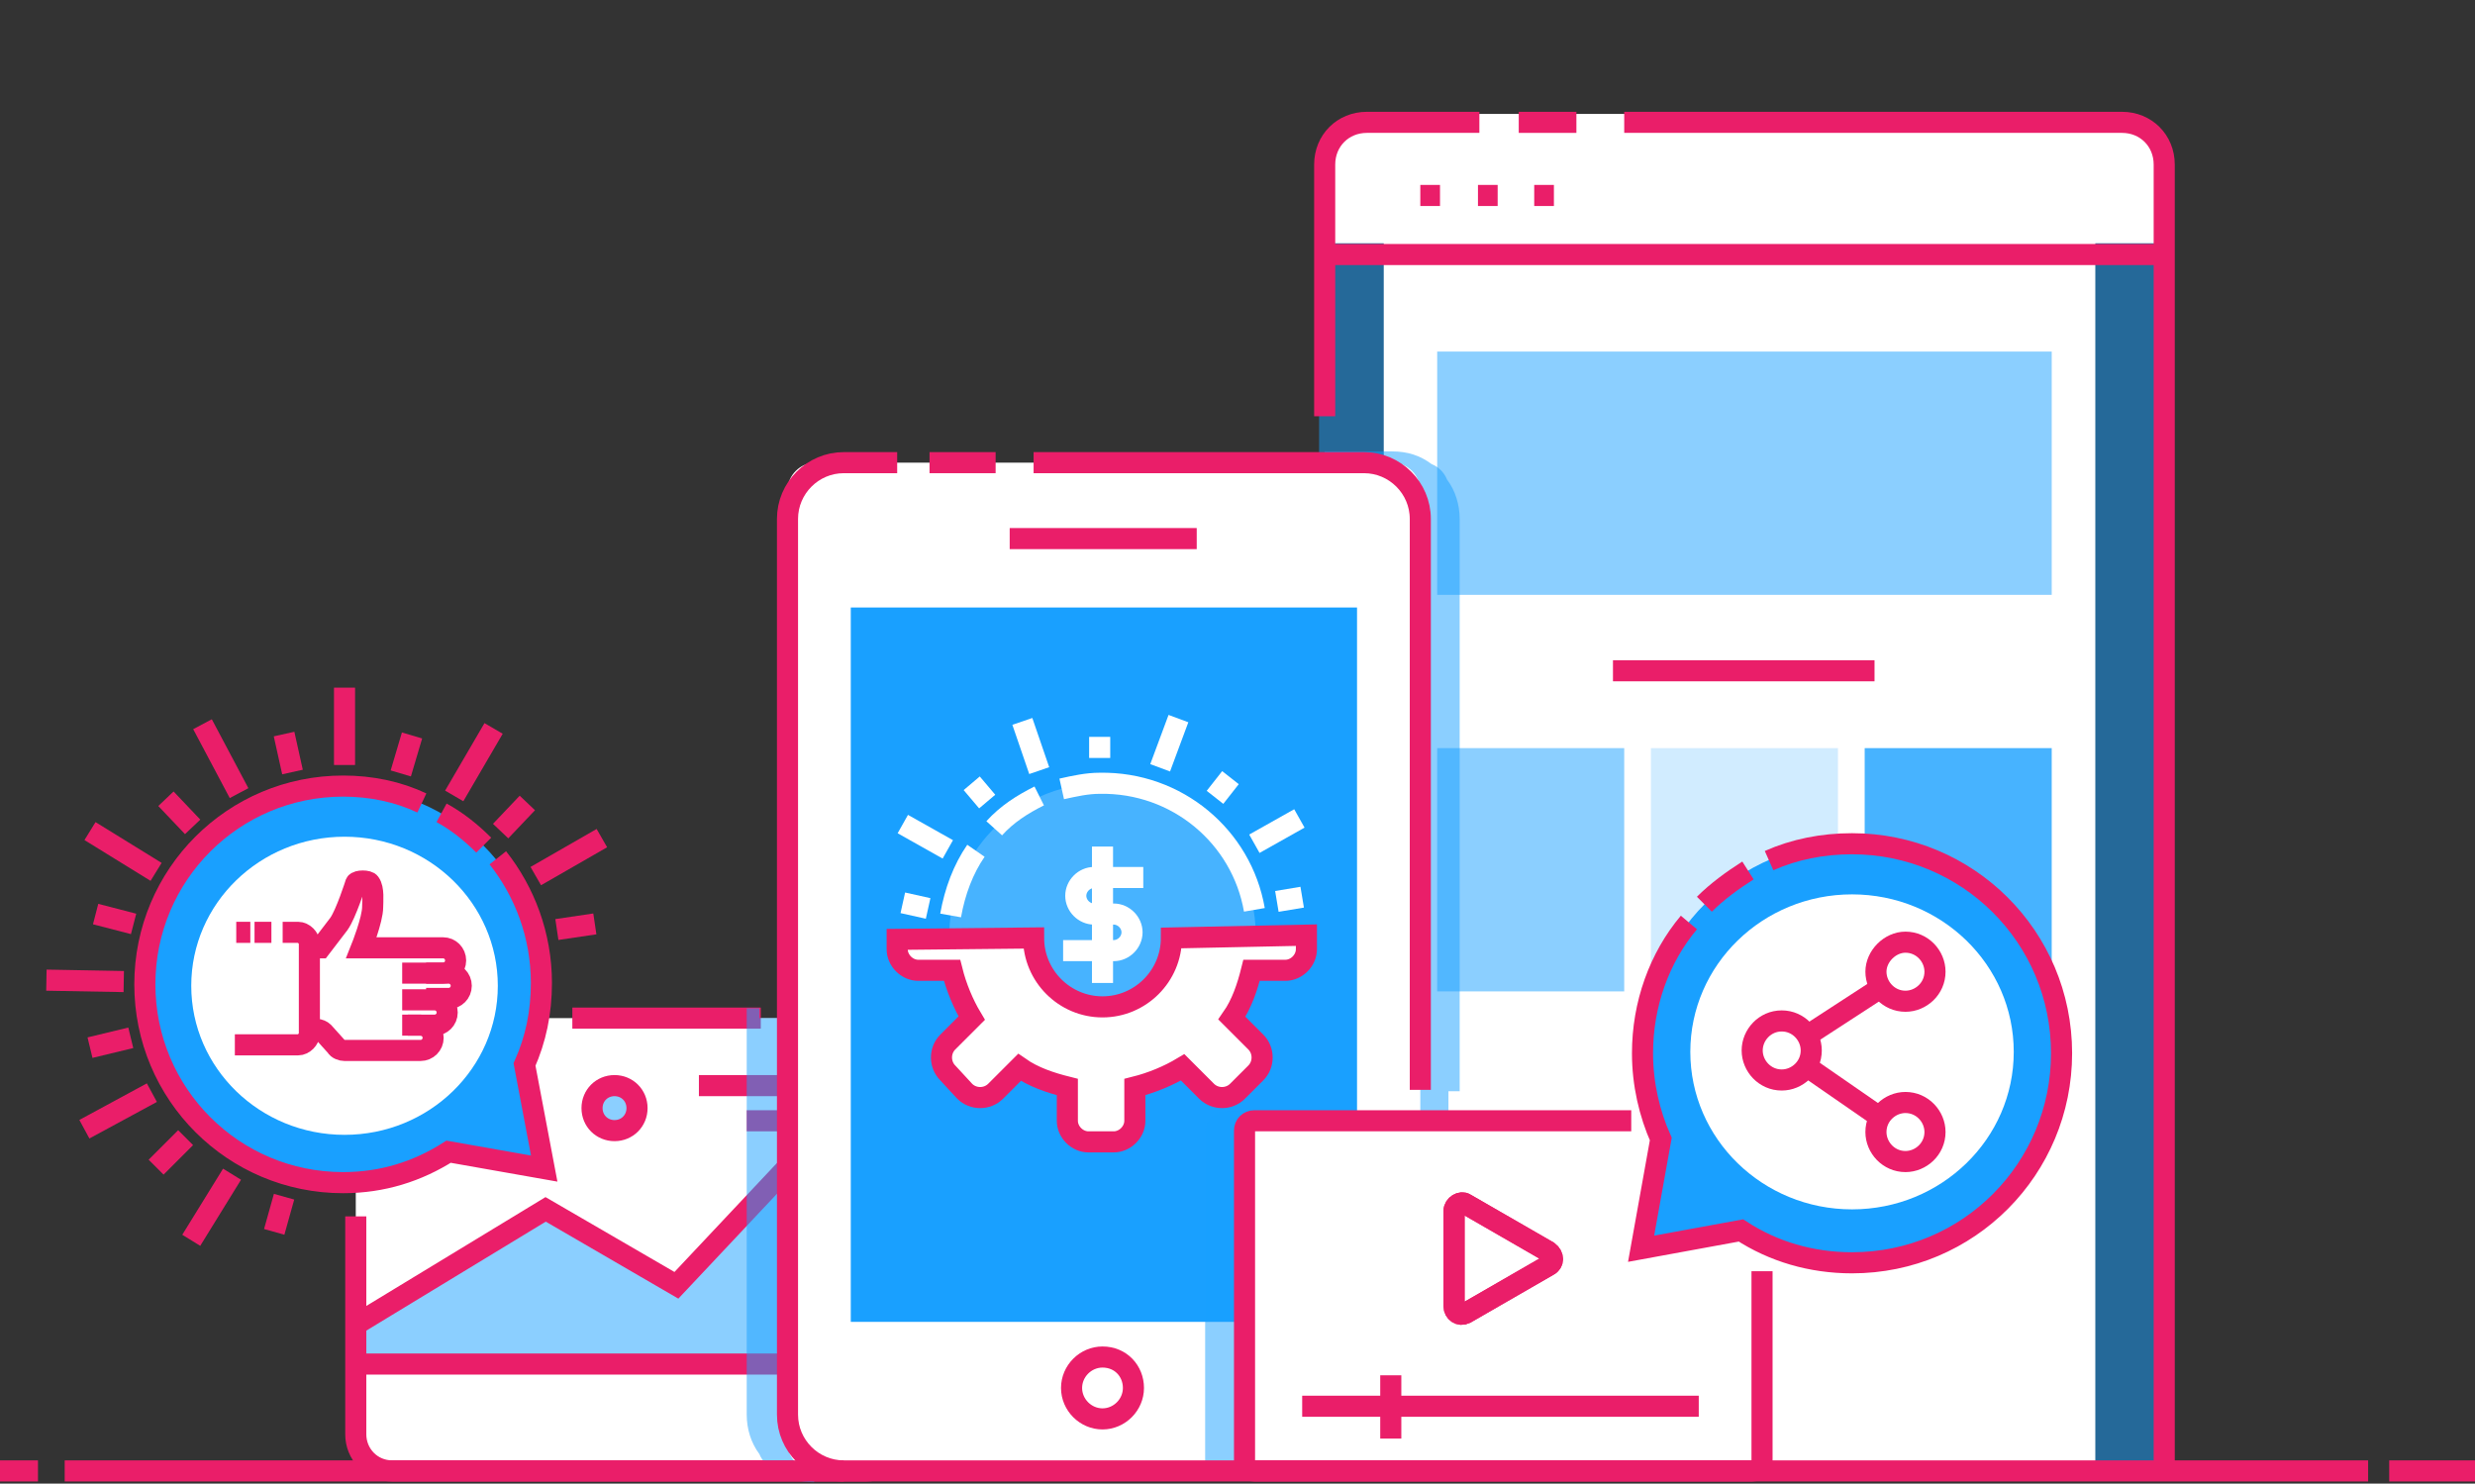 <?xml version="1.0" encoding="utf-8"?>
<!-- Generator: Adobe Illustrator 22.1.0, SVG Export Plug-In . SVG Version: 6.00 Build 0)  -->
<svg xmlns="http://www.w3.org/2000/svg" xmlns:xlink="http://www.w3.org/1999/xlink" x="0px" y="0px"
	 viewBox="0 0 176 105.5" style="enable-background:new 0 0 176 105.5;" xml:space="preserve">
<rect x="0" y="0" width="176" height="105.5" fill="#333333" stroke="none"/>
<style type="text/css">
	.mobile-marketing-0{fill:#19A0FF;}
	.mobile-marketing-1{fill:#FFFFFF;}
	.mobile-marketing-2{fill:none;stroke:#EA1E69;}
	.mobile-marketing-3{fill:none;stroke:#FFFFFF;}
</style>
<path id="mobileMarketing_319_" class="mobile-marketing-0 fill-primary-lighter" opacity=".5" d="M153.6,104.9V12.7c0-2-1.6-3.6-3.6-3.6H97.4c-2,0-3.6,1.6-3.6,3.6v92.3L153.6,104.9z"/>
<path id="mobileMarketing_317_" class="mobile-marketing-1 fill-white" d="M149,104.6V12.3c0-2-1.4-3.6-3-3.6h-44.6c-1.7,0-3,1.6-3,3.6v92.3L149,104.6z"/>
<path id="mobileMarketing_316_" class="mobile-marketing-1 fill-white" d="M94.2,17.3v-6.2c0-1.7,1.3-3,3-3h53.8c1.7,0,3,1.3,3,3v6.2H94.2z"/>
<path id="mobileMarketing_315_" class="mobile-marketing-2 fill-none stroke-primary" stroke-width="1.5" stroke-miterlimit="10" d="M94.2,29.6V11.7c0-1.7,1.3-3,3-3h6.3h1.7"/>
<path id="mobileMarketing_313_" class="mobile-marketing-2 fill-none stroke-primary" stroke-width="1.5" stroke-miterlimit="10" d="M115.5,8.7h35.4c1.7,0,3,1.3,3,3v92.4"/>
<line id="mobileMarketing_312_" class="mobile-marketing-2 fill-none stroke-primary" stroke-width="1.5" stroke-miterlimit="10" x1="108" y1="8.7" x2="112.1" y2="8.7"/>
<line id="mobileMarketing_311_" class="mobile-marketing-2 fill-none stroke-primary" stroke-width="1.5" stroke-miterlimit="10" x1="94.2" y1="18.1" x2="153.9" y2="18.1"/>
<line id="mobileMarketing_310_" class="mobile-marketing-2 fill-none stroke-primary" stroke-width="1.5" stroke-miterlimit="10" x1="101" y1="13.9" x2="102.4" y2="13.9"/>
<line id="mobileMarketing_304_" class="mobile-marketing-2 fill-none stroke-primary" stroke-width="1.5" stroke-miterlimit="10" x1="105.1" y1="13.9" x2="106.5" y2="13.9"/>
<line id="mobileMarketing_303_" class="mobile-marketing-2 fill-none stroke-primary" stroke-width="1.5" stroke-miterlimit="10" x1="109.1" y1="13.9" x2="110.5" y2="13.9"/>
<rect id="mobileMarketing_301_" x="102.2" y="25" class="mobile-marketing-0 fill-primary-lighter" opacity=".5" width="43.7" height="17.3"/>
<rect id="mobileMarketing_300_" x="102.2" y="53.2" class="mobile-marketing-0 fill-primary-lighter" opacity=".5" width="13.3" height="17.3"/>
<rect id="mobileMarketing_299_" x="117.4" y="53.2" class="mobile-marketing-0 fill-primary-lighter" opacity=".2" width="13.3" height="17.3"/>
<rect id="mobileMarketing_295_" x="132.6" y="53.2" class="mobile-marketing-0 fill-primary-lighter" opacity=".8" width="13.3" height="17.3"/>
<line id="mobileMarketing_294_" class="mobile-marketing-2 fill-none stroke-primary" stroke-width="1.5" stroke-miterlimit="10" x1="114.7" y1="47.7" x2="133.3" y2="47.7"/>
<path id="mobileMarketing_284_" class="mobile-marketing-1 fill-white" d="M27.9,104.6h33.7c1.4,0,2.6-1.1,2.6-2.6V75c0-1.4-1.1-2.6-2.6-2.6H27.9c-1.4,0-2.6,1.1-2.6,2.6
	v27C25.3,103.4,26.5,104.6,27.9,104.6z"/>
<polygon id="mobileMarketing_283_" class="mobile-marketing-0 fill-primary-lighter" opacity=".5" points="25.3,94.2 38.8,86 48.1,91.4 56,83 64.2,92.2 64.2,97 25.3,97 "/>
<line id="mobileMarketing_281_" class="mobile-marketing-2 fill-none stroke-primary" stroke-width="1.5" stroke-miterlimit="10" x1="64.2" y1="97" x2="25.3" y2="97"/>
<polyline id="mobileMarketing_266_" class="mobile-marketing-2 fill-none stroke-primary" stroke-width="1.5" stroke-miterlimit="10" points="64.2,92.2 56,83 48.1,91.4 38.8,86 25.3,94.2 "/>
<path id="mobileMarketing_256_" class="mobile-marketing-0 fill-primary-lighter" opacity=".5" d="M42.1,78.8c0,0.9,0.7,1.6,1.6,1.6s1.6-0.7,1.6-1.6s-0.7-1.6-1.6-1.6S42.1,77.9,42.1,78.8z"/>
<path id="mobileMarketing_250_" class="mobile-marketing-2 fill-none stroke-primary" stroke-width="1.5" stroke-miterlimit="10" d="M42.1,78.8c0,0.9,0.7,1.6,1.6,1.6s1.6-0.7,1.6-1.6s-0.7-1.6-1.6-1.6S42.1,77.9,42.1,78.8z"/>
<line id="mobileMarketing_248_" class="mobile-marketing-2 fill-none stroke-primary" stroke-width="1.5" stroke-miterlimit="10" x1="58.5" y1="77.2" x2="49.7" y2="77.2"/>
<line id="mobileMarketing_139_" class="mobile-marketing-2 fill-none stroke-primary" stroke-width="1.5" stroke-miterlimit="10" x1="62" y1="79.7" x2="53.1" y2="79.7"/>
<line id="mobileMarketing_335_" class="mobile-marketing-2 fill-none stroke-primary" stroke-width="1.5" stroke-miterlimit="10" x1="54.1" y1="72.4" x2="40.7" y2="72.4"/>
<path id="mobileMarketing_331_" class="mobile-marketing-2 fill-none stroke-primary" stroke-width="1.5" stroke-miterlimit="10" d="M25.3,86.5V102c0,1.4,1.1,2.6,2.6,2.6h33.7c1.4,0,2.6-1.1,2.6-2.6"/>
<path id="mobileMarketing_116_" class="mobile-marketing-0 fill-primary-lighter" d="M38.7,83.3l-1.4-7.4c0.8-1.8,1.2-3.7,1.2-5.8c0-7.8-6.3-14.1-14.1-14.1
	c-7.8,0-14.1,6.3-14.1,14.1c0,7.8,6.3,14.1,14.1,14.1c2.8,0,5.3-0.8,7.5-2.2L38.7,83.3z"/>
<path id="mobileMarketing_115_" class="mobile-marketing-2 fill-none stroke-primary" stroke-width="1.5" stroke-miterlimit="10" d="M30,57.1c-1.7-0.8-3.6-1.2-5.6-1.2c-7.8,0-14.1,6.3-14.1,14.1c0,7.8,6.3,14.1,14.1,14.1
	c2.8,0,5.3-0.8,7.5-2.2l6.8,1.2l-1.4-7.4c0.8-1.8,1.2-3.7,1.2-5.8c0-3.4-1.2-6.5-3.1-8.9"/>
<path id="mobileMarketing_112_" class="mobile-marketing-2 fill-none stroke-primary" stroke-width="1.5" stroke-miterlimit="10" d="M34.4,60.1c-0.9-0.9-1.9-1.7-3-2.3"/>
<ellipse id="mobileMarketing_109_" class="mobile-marketing-1 fill-white" cx="24.5" cy="70.1" rx="10.9" ry="10.6"/>
<g id="mobileMarketing_102_">
	<path id="mobileMarketing_747_" class="mobile-marketing-2 fill-none stroke-primary" stroke-width="1.5" stroke-miterlimit="10" d="M30.3,71h1.6c0.5,0,0.9-0.4,0.9-0.9l0,0c0-0.5-0.4-0.9-0.9-0.9h-1.6"/>
	<path id="mobileMarketing_746_" class="mobile-marketing-2 fill-none stroke-primary" stroke-width="1.5" stroke-miterlimit="10" d="M28.6,72.9h2.3c0.5,0,0.9-0.4,0.9-0.9l0,0c0-0.5-0.4-0.9-0.9-0.9h-2.3"/>
	<path id="mobileMarketing_745_" class="mobile-marketing-2 fill-none stroke-primary" stroke-width="1.5" stroke-miterlimit="10" d="M29,72.9h0.9c0.5,0,0.9,0.4,0.9,0.9l0,0c0,0.5-0.4,0.9-0.9,0.9h-5.4c-0.2,0-0.5-0.1-0.6-0.3
		l-0.9-1c-0.1-0.1-0.3-0.2-0.5-0.2h-0.2"/>
	<path id="mobileMarketing_138_" class="mobile-marketing-2 fill-none stroke-primary" stroke-width="1.5" stroke-miterlimit="10" d="M28.6,69.2h2.9c0.5,0,0.9-0.4,0.9-0.9l0,0c0-0.5-0.4-0.9-0.9-0.9H28h-2.3c0,0,0.8-2,0.8-2.9
		c0-0.4,0.1-1.3-0.2-1.7c-0.1-0.2-0.9-0.2-1,0c0,0-0.7,2.2-1.2,2.9c-0.3,0.4-1.3,1.7-1.3,1.7h-1"/>
	<line id="mobileMarketing_106_" class="mobile-marketing-2 fill-none stroke-primary" stroke-width="1.5" stroke-miterlimit="10" x1="16.8" y1="66.3" x2="17.8" y2="66.3"/>
	<path id="mobileMarketing_104_" class="mobile-marketing-2 fill-none stroke-primary" stroke-width="1.5" stroke-miterlimit="10" d="M20.1,66.3h1.1c0.4,0,0.8,0.4,0.8,0.8v6.4c0,0.4-0.4,0.8-0.8,0.8h-4.5"/>
	<line id="mobileMarketing_103_" class="mobile-marketing-2 fill-none stroke-primary" stroke-width="1.5" stroke-miterlimit="10" x1="18.1" y1="66.3" x2="19.3" y2="66.3"/>
</g>
<line id="mobileMarketing_324_" class="mobile-marketing-2 fill-none stroke-primary" stroke-width="1.5" stroke-miterlimit="10" x1="24.5" y1="48.9" x2="24.5" y2="54.4"/>
<line id="mobileMarketing_323_" class="mobile-marketing-2 fill-none stroke-primary" stroke-width="1.5" stroke-miterlimit="10" x1="29.3" y1="52.3" x2="28.5" y2="55"/>
<line id="mobileMarketing_326_" class="mobile-marketing-2 fill-none stroke-primary" stroke-width="1.5" stroke-miterlimit="10" x1="35.1" y1="51.8" x2="32.3" y2="56.6"/>
<line id="mobileMarketing_327_" class="mobile-marketing-2 fill-none stroke-primary" stroke-width="1.5" stroke-miterlimit="10" x1="37.5" y1="57.1" x2="35.6" y2="59.1"/>
<line id="mobileMarketing_329_" class="mobile-marketing-2 fill-none stroke-primary" stroke-width="1.5" stroke-miterlimit="10" x1="42.8" y1="59.6" x2="38.1" y2="62.3"/>
<line id="mobileMarketing_330_" class="mobile-marketing-2 fill-none stroke-primary" stroke-width="1.5" stroke-miterlimit="10" x1="42.3" y1="65.7" x2="39.6" y2="66.1"/>
<line id="mobileMarketing_409_" class="mobile-marketing-2 fill-none stroke-primary" stroke-width="1.5" stroke-miterlimit="10" x1="19.5" y1="87.6" x2="20.2" y2="85.1"/>
<line id="mobileMarketing_410_" class="mobile-marketing-2 fill-none stroke-primary" stroke-width="1.5" stroke-miterlimit="10" x1="13.6" y1="88.2" x2="16.5" y2="83.5"/>
<line id="mobileMarketing_411_" class="mobile-marketing-2 fill-none stroke-primary" stroke-width="1.5" stroke-miterlimit="10" x1="11.1" y1="83" x2="13.2" y2="80.9"/>
<line id="mobileMarketing_412_" class="mobile-marketing-2 fill-none stroke-primary" stroke-width="1.5" stroke-miterlimit="10" x1="6" y1="80.3" x2="10.8" y2="77.7"/>
<line id="mobileMarketing_413_" class="mobile-marketing-2 fill-none stroke-primary" stroke-width="1.5" stroke-miterlimit="10" x1="6.4" y1="74.5" x2="9.3" y2="73.8"/>
<line id="mobileMarketing_414_" class="mobile-marketing-2 fill-none stroke-primary" stroke-width="1.5" stroke-miterlimit="10" x1="3.3" y1="69.7" x2="8.8" y2="69.8"/>
<line id="mobileMarketing_415_" class="mobile-marketing-2 fill-none stroke-primary" stroke-width="1.5" stroke-miterlimit="10" x1="6.8" y1="65" x2="9.5" y2="65.7"/>
<line id="mobileMarketing_416_" class="mobile-marketing-2 fill-none stroke-primary" stroke-width="1.5" stroke-miterlimit="10" x1="6.4" y1="59.1" x2="11.1" y2="62"/>
<line id="mobileMarketing_417_" class="mobile-marketing-2 fill-none stroke-primary" stroke-width="1.5" stroke-miterlimit="10" x1="11.8" y1="56.8" x2="13.7" y2="58.8"/>
<line id="mobileMarketing_418_" class="mobile-marketing-2 fill-none stroke-primary" stroke-width="1.5" stroke-miterlimit="10" x1="14.4" y1="51.5" x2="17" y2="56.4"/>
<line id="mobileMarketing_419_" class="mobile-marketing-2 fill-none stroke-primary" stroke-width="1.5" stroke-miterlimit="10" x1="20.2" y1="52.2" x2="20.8" y2="54.9"/>
<path id="mobileMarketing_408_" class="mobile-marketing-0 fill-primary-lighter" opacity=".5" d="M63.7,104.6c0.7-0.6,1.2-1.5,1.2-2.6h-0.8v-4.3V97v-0.7v-4l0.6-0.5l-0.6-0.6V75
	c0-1.4-1.1-2.6-2.6-2.6h-7.5v-0.7h-0.9v28.9c0,1,0.3,2,0.9,2.8c0.2,0.5,0.6,0.9,1.1,1.1c0.8,0.6,1.7,0.9,2.8,0.9v-0.8H63.7z"/>
<path id="mobileMarketing_407_" class="mobile-marketing-0 fill-primary-lighter" opacity=".5" d="M103,102.6v-25h0.8V36.9c0-1-0.3-2-0.9-2.8c-0.2-0.5-0.6-0.9-1.1-1.1c-0.8-0.6-1.7-0.9-2.8-0.9
	h-4.8v72.4h4.2h2.6C102.1,104.6,103,103.7,103,102.6z"/>
<path id="mobileMarketing_516_" class="mobile-marketing-1 fill-white" d="M99,104.6h-41c-1.1,0-2-0.9-2-2V34.9c0-1.1,0.9-2,2-2h41c1.1,0,2,0.9,2,2v67.7
	C101,103.7,100.1,104.6,99,104.6z"/>
<path id="mobileMarketing_339_" class="mobile-marketing-2 fill-none stroke-primary" stroke-width="1.5" stroke-miterlimit="10" d="M60,104.6c-2.2,0-4-1.8-4-4V36.9c0-2.2,1.8-4,4-4h3.8"/>
<path id="mobileMarketing_251_" class="mobile-marketing-2 fill-none stroke-primary" stroke-width="1.5" stroke-miterlimit="10" d="M73.5,32.9H97c2.2,0,4,1.8,4,4v40.6"/>
<line id="mobileMarketing_513_" class="mobile-marketing-2 fill-none stroke-primary" stroke-width="1.5" stroke-miterlimit="10" x1="71.8" y1="38.3" x2="85.1" y2="38.3"/>
<path id="mobileMarketing_512_" class="mobile-marketing-2 fill-none stroke-primary" stroke-width="1.5" stroke-miterlimit="10" d="M80.6,98.7c0,1.2-1,2.2-2.2,2.2c-1.2,0-2.2-1-2.2-2.2c0-1.2,1-2.2,2.2-2.2
	C79.7,96.5,80.6,97.5,80.6,98.7z"/>
<rect id="mobileMarketing_511_" x="60.5" y="43.2" class="mobile-marketing-0 fill-primary-lighter" width="36" height="50.8"/>
<line id="mobileMarketing_97_" class="mobile-marketing-2 fill-none stroke-primary" stroke-width="1.5" stroke-miterlimit="10" x1="66.1" y1="32.9" x2="70.8" y2="32.9"/>
<path id="mobileMarketing_346_" class="mobile-marketing-0 fill-primary-lighter" opacity=".5" d="M101,102.6V79H87.2c-0.8,0-1.5,0.7-1.5,1.5v23.5c0,0.3,0.1,0.5,0.2,0.7H99
	C100.1,104.6,101,103.7,101,102.6z"/>
<path id="mobileMarketing_814_" class="mobile-marketing-1 fill-white" d="M124.6,104.6H89.2c-0.4,0-0.7-0.3-0.7-0.7V80.4c0-0.4,0.3-0.7,0.7-0.7h35.4
	c0.4,0,0.7,0.3,0.7,0.7v23.5C125.3,104.2,125,104.6,124.6,104.6z"/>
<path id="mobileMarketing_812_" class="mobile-marketing-2 fill-none stroke-primary" stroke-width="1.5" stroke-miterlimit="10" d="M110.1,90l-5.9,3.4c-0.4,0.2-0.8-0.1-0.8-0.5v-6.8c0-0.4,0.5-0.7,0.8-0.5l5.9,3.4
	C110.5,89.3,110.5,89.8,110.1,90z"/>
<path id="mobileMarketing_811_" class="mobile-marketing-2 fill-none stroke-primary" stroke-width="1.5" stroke-miterlimit="10" d="M110.1,90l-5.9,3.4c-0.4,0.2-0.8-0.1-0.8-0.5v-6.8c0-0.4,0.5-0.7,0.8-0.5l5.9,3.4
	C110.5,89.3,110.5,89.8,110.1,90z"/>
<line id="mobileMarketing_810_" class="mobile-marketing-2 fill-none stroke-primary" stroke-width="1.5" stroke-miterlimit="10" x1="92.6" y1="100" x2="120.8" y2="100"/>
<line id="mobileMarketing_809_" class="mobile-marketing-2 fill-none stroke-primary" stroke-width="1.5" stroke-miterlimit="10" x1="98.9" y1="102.3" x2="98.9" y2="97.8"/>
<path id="mobileMarketing_426_" class="mobile-marketing-0 fill-primary-lighter" d="M116.8,88.7l1.4-7.8c-0.8-1.8-1.3-3.9-1.3-6.1c0-8.2,6.6-14.9,14.9-14.9
	c8.2,0,14.9,6.6,14.9,14.9c0,8.2-6.6,14.9-14.9,14.9c-2.9,0-5.6-0.8-7.9-2.3L116.8,88.7z"/>
<path id="mobileMarketing_425_" class="mobile-marketing-2 fill-none stroke-primary" stroke-width="1.5" stroke-miterlimit="10" d="M125.8,61.2c1.8-0.8,3.8-1.2,5.9-1.2c8.2,0,14.9,6.6,14.9,14.9c0,8.2-6.6,14.9-14.9,14.9
	c-2.9,0-5.6-0.8-7.9-2.3l-7.1,1.3l1.4-7.8c-0.8-1.8-1.3-3.9-1.3-6.1c0-3.5,1.2-6.8,3.3-9.3"/>
<path id="mobileMarketing_424_" class="mobile-marketing-2 fill-none stroke-primary" stroke-width="1.5" stroke-miterlimit="10" d="M121.2,64.3c0.9-0.9,2-1.7,3.1-2.4"/>
<ellipse id="mobileMarketing_423_" class="mobile-marketing-1 fill-white" cx="131.7" cy="74.8" rx="11.5" ry="11.2"/>
<g id="mobileMarketing_95_">
	<line id="mobileMarketing_431_" class="mobile-marketing-2 fill-none stroke-primary" stroke-width="1.5" stroke-miterlimit="10" x1="127.5" y1="74.3" x2="135.5" y2="69.1"/>
	<line id="mobileMarketing_430_" class="mobile-marketing-2 fill-none stroke-primary" stroke-width="1.5" stroke-miterlimit="10" x1="135.5" y1="80.7" x2="127.4" y2="75.1"/>
	<path id="mobileMarketing_429_" class="mobile-marketing-1 fill-white" d="M126.7,72.6c1.2,0,2.1,1,2.1,2.1c0,1.2-1,2.1-2.1,2.1c-1.2,0-2.1-1-2.1-2.1
		C124.6,73.6,125.5,72.6,126.7,72.6z"/>
	<path id="mobileMarketing_428_" class="mobile-marketing-2 fill-none stroke-primary" stroke-width="1.5" stroke-miterlimit="10" d="M126.7,72.6c1.2,0,2.1,1,2.1,2.1c0,1.2-1,2.1-2.1,2.1c-1.2,0-2.1-1-2.1-2.1
		C124.6,73.6,125.5,72.6,126.7,72.6z"/>
	<path id="mobileMarketing_427_" class="mobile-marketing-1 fill-white" d="M135.5,67c1.2,0,2.1,1,2.1,2.1c0,1.2-1,2.1-2.1,2.1c-1.2,0-2.1-1-2.1-2.1
		C133.4,68,134.4,67,135.5,67z"/>
	<path id="mobileMarketing_422_" class="mobile-marketing-2 fill-none stroke-primary" stroke-width="1.5" stroke-miterlimit="10" d="M135.5,67c1.2,0,2.1,1,2.1,2.1c0,1.2-1,2.1-2.1,2.1c-1.2,0-2.1-1-2.1-2.1
		C133.4,68,134.4,67,135.5,67z"/>
	<path id="mobileMarketing_421_" class="mobile-marketing-1 fill-white" d="M135.5,78.4c1.2,0,2.1,1,2.1,2.1c0,1.2-1,2.1-2.1,2.1c-1.2,0-2.1-1-2.1-2.1
		C133.4,79.3,134.4,78.4,135.5,78.4z"/>
	<path id="mobileMarketing_420_" class="mobile-marketing-2 fill-none stroke-primary" stroke-width="1.5" stroke-miterlimit="10" d="M135.5,78.4c1.2,0,2.1,1,2.1,2.1c0,1.2-1,2.1-2.1,2.1c-1.2,0-2.1-1-2.1-2.1
		C133.4,79.3,134.4,78.4,135.5,78.4z"/>
</g>
<path id="mobileMarketing_98_" class="mobile-marketing-2 fill-none stroke-primary" stroke-width="1.5" stroke-miterlimit="10" d="M125.3,90.4v13.5c0,0.4-0.3,0.7-0.7,0.7H89.2c-0.4,0-0.7-0.3-0.7-0.7V80.4
	c0-0.4,0.3-0.7,0.7-0.7H116"/>
<g id="mobileMarketing_43_">
	<line id="mobileMarketing_189_" class="mobile-marketing-2 fill-none stroke-primary" stroke-width="1.5" stroke-miterlimit="10" x1="4.6" y1="104.6" x2="168.4" y2="104.6"/>
	<line id="mobileMarketing_188_" class="mobile-marketing-2 fill-none stroke-primary" stroke-width="1.5" stroke-miterlimit="10" x1="0" y1="104.6" x2="2.7" y2="104.6"/>
	<line id="mobileMarketing_187_" class="mobile-marketing-2 fill-none stroke-primary" stroke-width="1.5" stroke-miterlimit="10" x1="169.9" y1="104.6" x2="176" y2="104.6"/>
</g>
<path id="mobileMarketing_452_" class="mobile-marketing-1 fill-white" opacity=".2" d="M78.2,55.7c-6,0.1-10.8,5.1-10.7,11.1c0.1,6,5.1,10.8,11.1,10.7c6-0.1,10.8-5.1,10.7-11.1
	C89.2,60.3,84.2,55.5,78.2,55.7z"/>
<path id="mobileMarketing_451_" class="mobile-marketing-3 fill-none stroke-white" stroke-width="1.5" stroke-miterlimit="10" d="M89.2,64.7c-0.9-5.2-5.5-9.1-11-9c-0.9,0-1.8,0.2-2.7,0.4"/>
<path id="mobileMarketing_450_" class="mobile-marketing-3 fill-none stroke-white" stroke-width="1.5" stroke-miterlimit="10" d="M69.4,60.5c-0.9,1.3-1.5,2.9-1.8,4.6"/>
<path id="mobileMarketing_449_" class="mobile-marketing-3 fill-none stroke-white" stroke-width="1.5" stroke-miterlimit="10" d="M73.9,56.6c-1.2,0.6-2.3,1.3-3.2,2.3"/>
<g id="mobileMarketing_446_">
	<path id="mobileMarketing_448_" class="mobile-marketing-3 fill-none stroke-white" stroke-width="1.5" stroke-miterlimit="10" d="M81.3,62.4h-3.5c-0.7,0-1.3,0.6-1.3,1.3l0,0c0,0.7,0.6,1.3,1.3,1.3h1.4c0.7,0,1.3,0.6,1.3,1.3
		l0,0c0,0.7-0.6,1.3-1.3,1.3h-3.6"/>
	<line id="mobileMarketing_447_" class="mobile-marketing-3 fill-none stroke-white" stroke-width="1.5" stroke-miterlimit="10" x1="78.4" y1="60.2" x2="78.4" y2="69.9"/>
</g>
<path id="mobileMarketing_444_" class="mobile-marketing-1 fill-white" d="M83.3,66.7c0,2.7-2.2,4.9-4.9,4.9c-2.7,0-4.9-2.2-4.9-4.9l-9.7,0.1l0,0.7
	c0,0.8,0.7,1.5,1.5,1.5l2.4,0c0.3,1.2,0.8,2.4,1.4,3.4l-1.7,1.7c-0.6,0.6-0.6,1.6,0,2.2l1.2,1.3c0.6,0.6,1.6,0.6,2.2,0l1.7-1.7
	c1,0.7,2.2,1.1,3.4,1.4l0,2.4c0,0.8,0.7,1.5,1.5,1.5l1.8,0c0.8,0,1.5-0.7,1.5-1.5l0-2.4c1.2-0.3,2.4-0.8,3.4-1.4l1.7,1.7
	c0.6,0.6,1.6,0.6,2.2,0l1.3-1.3c0.6-0.6,0.6-1.6,0-2.2l-1.7-1.7c0.7-1,1.1-2.2,1.4-3.4l2.4,0c0.8,0,1.5-0.7,1.5-1.5v-1L83.3,66.7z"
	/>
<path id="mobileMarketing_442_" class="mobile-marketing-2 fill-none stroke-primary" stroke-width="1.5" stroke-miterlimit="10" d="M83.3,66.7c0,2.7-2.2,4.9-4.9,4.9c-2.7,0-4.9-2.2-4.9-4.9l-9.7,0.1l0,0.7
	c0,0.8,0.7,1.5,1.5,1.5l2.4,0c0.3,1.2,0.8,2.4,1.4,3.4l-1.7,1.7c-0.6,0.6-0.6,1.6,0,2.2l1.2,1.3c0.6,0.6,1.6,0.6,2.2,0l1.7-1.7
	c1,0.7,2.2,1.1,3.4,1.4l0,2.4c0,0.8,0.7,1.5,1.5,1.5l1.8,0c0.8,0,1.5-0.7,1.5-1.5l0-2.4c1.2-0.3,2.4-0.8,3.4-1.4l1.7,1.7
	c0.6,0.6,1.6,0.6,2.2,0l1.3-1.3c0.6-0.6,0.6-1.6,0-2.2l-1.7-1.7c0.7-1,1.1-2.2,1.4-3.4l2.4,0c0.8,0,1.5-0.7,1.5-1.5v-1L83.3,66.7z"
	/>
<line id="mobileMarketing_440_" class="mobile-marketing-3 fill-none stroke-white" stroke-width="1.5" stroke-miterlimit="10" x1="78.2" y1="52.4" x2="78.2" y2="53.9"/>
<line id="mobileMarketing_439_" class="mobile-marketing-3 fill-none stroke-white" stroke-width="1.5" stroke-miterlimit="10" x1="83.8" y1="51.1" x2="82.5" y2="54.6"/>
<line id="mobileMarketing_438_" class="mobile-marketing-3 fill-none stroke-white" stroke-width="1.5" stroke-miterlimit="10" x1="87.5" y1="55.3" x2="86.4" y2="56.7"/>
<line id="mobileMarketing_437_" class="mobile-marketing-3 fill-none stroke-white" stroke-width="1.5" stroke-miterlimit="10" x1="92.4" y1="58.2" x2="89.2" y2="60"/>
<line id="mobileMarketing_436_" class="mobile-marketing-3 fill-none stroke-white" stroke-width="1.5" stroke-miterlimit="10" x1="92.6" y1="63.8" x2="90.8" y2="64.1"/>
<line id="mobileMarketing_435_" class="mobile-marketing-3 fill-none stroke-white" stroke-width="1.5" stroke-miterlimit="10" x1="64.2" y1="64.2" x2="66" y2="64.6"/>
<line id="mobileMarketing_434_" class="mobile-marketing-3 fill-none stroke-white" stroke-width="1.5" stroke-miterlimit="10" x1="64.2" y1="58.6" x2="67.4" y2="60.4"/>
<line id="mobileMarketing_433_" class="mobile-marketing-3 fill-none stroke-white" stroke-width="1.5" stroke-miterlimit="10" x1="69.1" y1="55.7" x2="70.2" y2="57"/>
<line id="mobileMarketing_432_" class="mobile-marketing-3 fill-none stroke-white" stroke-width="1.5" stroke-miterlimit="10" x1="72.7" y1="51.3" x2="73.9" y2="54.8"/>
<g>
</g>
<g>
</g>
<g>
</g>
<g>
</g>
<g>
</g>
</svg>
